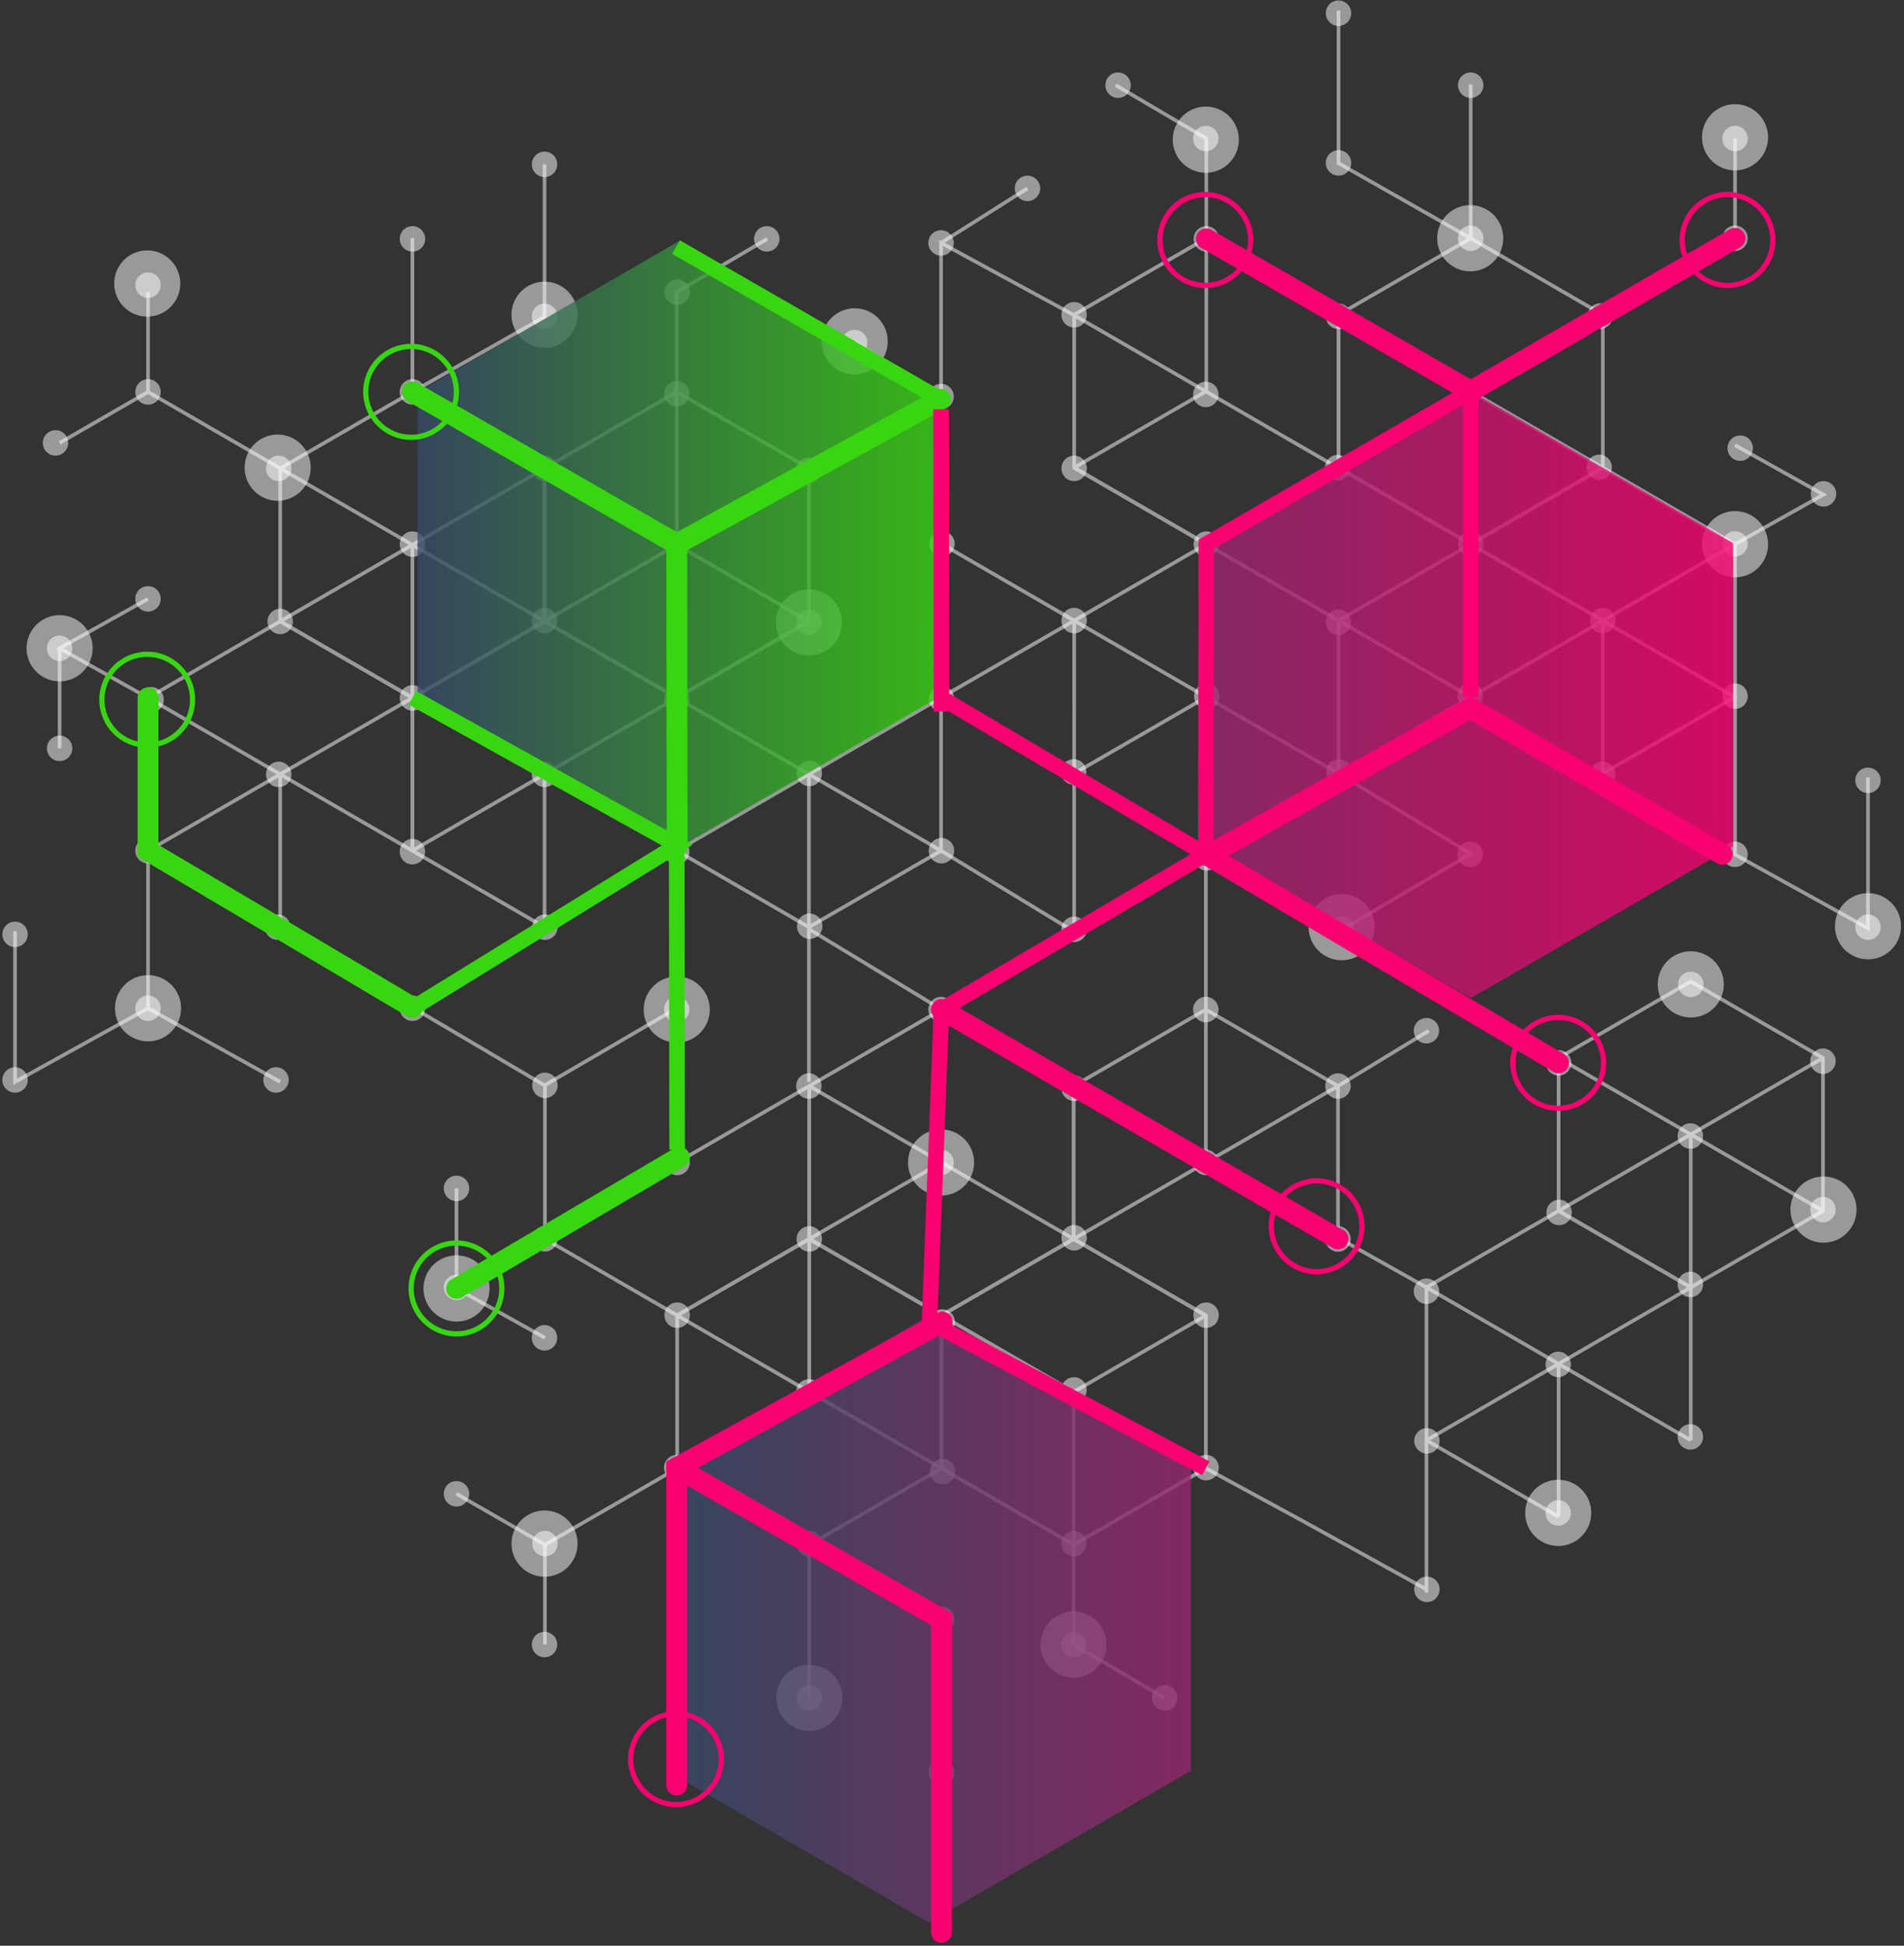 <svg xmlns="http://www.w3.org/2000/svg" width="320" height="327" viewBox="0 0 320 327">
    <rect x="0" y="0" width="320" height="327" fill="#333333" stroke="none"/>
    <defs>
        <linearGradient id="a" x1="0%" y1="50%" y2="50%">
            <stop offset="0%" stop-color="#364A68"/>
            <stop offset="100%" stop-color="#38D611"/>
        </linearGradient>
        <linearGradient id="b" x1="0%" y1="50%" y2="50%">
            <stop offset="0%" stop-color="#364A68"/>
            <stop offset="100%" stop-color="#FA0171"/>
        </linearGradient>
    </defs>
    <g fill="none" fill-rule="evenodd">
        <g stroke="#FFF" stroke-width=".615" opacity=".5">
            <path d="M91.518 104.42V78.715L69.31 65.865 47.093 78.716v25.703l22.217 12.852z"/>
            <path d="M69.31 117.288v-25.72L47.093 78.716 24.876 65.865V49.099"/>
            <path d="M91.518 78.716L69.31 91.568l-22.217 12.851M91.518 104.42L69.31 91.567M135.952 104.41l-22.217 12.852v25.703l22.217 12.852 22.208-12.852v-25.703"/>
            <path d="M113.735 117.262l22.217 12.852v51.703"/>
            <path d="M158.16 117.262l-22.208 12.852-22.217 12.851"/>
            <path d="M135.952 130.114l22.208 12.851 15.268 9.296 7.106 4.324-.009-.585v-25.991l.01-25.712 22.207-12.851M135.952 104.41V78.709l-22.217-12.852-22.217 12.852v25.703l22.217 12.851z"/>
            <path d="M91.518 104.41l22.217-12.85 22.217-12.852 22.208-12.066V91.56M69.31 142.974V117.27l-22.217-12.852-22.217 12.852v25.703l22.217 12.851"/>
            <path d="M24.876 100.645l-14.857 8.3 14.857 8.326 22.217 12.851v25.72"/>
            <path d="M69.31 117.27l-22.217 12.852-22.217 12.852v26.472L2.53 181.816v-25.335M69.31 142.974l-22.217-12.852M113.735 142.965v-25.703l-22.217-12.851-22.208 12.851v25.703l22.208 12.852z"/>
            <path d="M69.31 117.262l22.208 12.852v25.72L69.31 169.297l22.208 13.105 22.217-12.956"/>
            <path d="M113.735 117.262l-22.217 12.852-22.208 12.851M10.019 74.435l14.857-8.57M10.019 125.763v-16.818M91.518 27.616V53.25L69.31 65.865V39.996M135.952 104.41l-22.217-12.85V49.098l15.224-8.955M143.643 57.478l14.517 9.164M47.093 181.817l-22.217-12.371M306.38 203.5v-25.702l-22.217-12.852-22.216 12.852V203.5l22.216 12.851z"/>
            <path d="M306.38 177.798l-22.217 12.851-22.216 12.852M284.163 242.055v-25.703l-22.216-12.851-22.209 12.851v25.703l22.209 12.843"/>
            <path d="M224.872 208.017l14.866 8.335 22.209 12.852v25.711"/>
            <path d="M239.738 267.644v-25.589l22.209-12.851 22.216-12.852v-25.729M284.163 242.046l-22.216-12.842M224.96 78.603V52.9l22.216-12.852L269.384 52.9v25.703l-22.208 12.851z"/>
            <path d="M247.176 91.463V65.751L269.384 52.9l22.217-12.852V23.274"/>
            <path d="M224.96 52.9l22.216 12.851 22.208 12.852M224.96 78.603l22.216-12.852M180.525 78.594l22.217 12.852v25.703L180.525 130l-22.208-12.851V91.446"/>
            <path d="M158.317 91.446l22.217 12.851 22.208 12.852M180.525 104.297l-22.208 12.852M180.534 78.594V52.891l22.208-12.851L224.96 52.89v25.703l-22.217 12.852z"/>
            <path d="M224.81 78.594l-22.216-12.851-22.217-12.852-22.217-12.065v25.79M247.176 117.157V91.454l22.208-12.851 22.217 12.851v25.703L269.384 130"/>
            <path d="M291.601 74.82l14.867 8.3-14.867 8.334-22.217 12.852v25.711"/>
            <path d="M247.176 91.454l22.208 12.852 22.217 12.851v26.463L313.95 156v-25.336M247.176 117.149l22.208-12.843M202.742 117.149V91.446l22.217-12.852 22.217 12.852v25.703L224.959 130z"/>
            <path d="M247.176 91.446l-22.217 12.851v25.712l22.217 13.472-22.217 13.104-22.295-13.008"/>
            <path d="M202.742 91.446l22.217 12.851 22.217 12.852M224.96 1.791v25.633l22.216 12.624V14.18M180.534 78.594l22.208-12.851V23.274l-15.224-8.955M172.687 31.661l-14.527 9.165M158.23 221.061v25.703l-22.217 12.843-22.208-12.843v-25.703l22.208-12.851z"/>
            <path d="M136.013 208.192v25.72l-22.208 12.852-22.217 12.843v16.774"/>
            <path d="M158.23 246.764l-22.217-12.851-22.208-12.852M158.23 221.061l-22.217 12.852M202.664 221.07l-22.217-12.852v-25.703l22.217-12.851 22.208 12.851v25.703"/>
            <path d="M180.447 208.218l22.217-12.851v-51.79"/>
            <path d="M224.872 208.218l-22.208-12.851-22.217-12.852"/>
            <path d="M202.664 195.367l22.208-12.852 15.268-9.295M202.664 221.07v25.694l-22.217 12.852-22.217-12.852V221.07l22.217-12.852z"/>
            <path d="M158.23 221.07l22.217 12.851 22.217 12.843 16.662 9.06 20.412 11.279M136.013 182.507v25.703l-22.208 12.851-22.217-12.851v-25.703"/>
            <path d="M91.588 224.835l-14.866-8.3 14.866-8.325 22.217-12.852v-25.72M136.013 182.507l-22.208 12.851M180.447 182.515v25.703L158.23 221.07l-22.217-12.852v-25.703l22.217-12.851z"/>
            <path d="M136.013 208.218l22.217-12.851v-25.72l-22.217-13.464"/>
            <path d="M180.447 208.218l-22.217-12.851-22.217-12.852M76.722 251.045l14.866 8.57M76.722 199.718v16.818M158.23 297.864v-25.633l-22.217-12.624v25.878M202.664 221.07l-22.217 12.851v42.46l15.224 8.955M261.947 177.798L306.38 203.5"/>
        </g>
        <g fill="#FFF" fill-rule="nonzero" opacity=".5">
            <ellipse cx="24.876" cy="47.92" rx="2.136" ry="2.14"/>
            <ellipse cx="9.33" cy="74.435" rx="2.136" ry="2.14"/>
            <ellipse cx="24.876" cy="65.865" rx="2.136" ry="2.14"/>
            <ellipse cx="46.84" cy="78.716" rx="2.136" ry="2.14"/>
            <ellipse cx="69.319" cy="91.446" rx="2.136" ry="2.14"/>
            <ellipse cx="113.744" cy="91.446" rx="2.136" ry="2.14"/>
            <ellipse cx="69.319" cy="65.865" rx="2.136" ry="2.14"/>
            <ellipse cx="69.319" cy="40.144" rx="2.136" ry="2.14"/>
            <ellipse cx="91.518" cy="27.616" rx="2.136" ry="2.14"/>
            <ellipse cx="91.518" cy="53.162" rx="2.136" ry="2.14"/>
            <ellipse cx="91.518" cy="78.716" rx="2.136" ry="2.14"/>
            <ellipse cx="91.518" cy="104.297" rx="2.136" ry="2.14"/>
            <ellipse cx="69.319" cy="117.288" rx="2.136" ry="2.14"/>
            <ellipse cx="69.31" cy="143.131" rx="2.136" ry="2.14"/>
            <ellipse cx="46.84" cy="130.14" rx="2.136" ry="2.14"/>
            <ellipse cx="46.666" cy="155.817" rx="2.136" ry="2.14"/>
            <ellipse cx="24.876" cy="142.965" rx="2.136" ry="2.14"/>
            <ellipse cx="24.876" cy="169.446" rx="2.136" ry="2.14"/>
            <ellipse cx="46.387" cy="181.493" rx="2.136" ry="2.14"/>
            <ellipse cx="2.529" cy="181.493" rx="2.136" ry="2.14"/>
            <ellipse cx="2.529" cy="157.031" rx="2.136" ry="2.14"/>
            <ellipse cx="91.518" cy="130.14" rx="2.136" ry="2.14"/>
            <ellipse cx="91.588" cy="155.817" rx="2.136" ry="2.14"/>
            <ellipse cx="113.735" cy="143.131" rx="2.136" ry="2.14"/>
            <ellipse cx="69.319" cy="169.446" rx="2.136" ry="2.14"/>
            <ellipse cx="113.744" cy="66.171" rx="2.136" ry="2.14"/>
            <ellipse cx="113.814" cy="49.099" rx="2.136" ry="2.14"/>
            <ellipse cx="128.872" cy="40.144" rx="2.136" ry="2.14"/>
            <ellipse cx="135.943" cy="79.022" rx="2.136" ry="2.14"/>
            <ellipse cx="143.643" cy="57.565" rx="2.136" ry="2.14"/>
            <ellipse cx="158.16" cy="66.642" rx="2.136" ry="2.14"/>
            <ellipse cx="158.16" cy="40.826" rx="2.136" ry="2.14"/>
            <ellipse cx="172.687" cy="31.661" rx="2.136" ry="2.14"/>
            <ellipse cx="180.525" cy="52.9" rx="2.136" ry="2.14"/>
            <ellipse cx="180.525" cy="78.716" rx="2.136" ry="2.14"/>
            <ellipse cx="224.811" cy="78.594" rx="2.136" ry="2.14"/>
            <ellipse cx="202.655" cy="66.293" rx="2.136" ry="2.14"/>
            <ellipse cx="202.742" cy="91.446" rx="2.136" ry="2.14"/>
            <ellipse cx="202.821" cy="117" rx="2.136" ry="2.14"/>
            <ellipse cx="247.098" cy="116.878" rx="2.136" ry="2.14"/>
            <ellipse cx="269.384" cy="104.306" rx="2.136" ry="2.14"/>
            <ellipse cx="269.384" cy="130.114" rx="2.136" ry="2.14"/>
            <ellipse cx="247.098" cy="143.577" rx="2.136" ry="2.14"/>
            <ellipse cx="225.491" cy="156.183" rx="2.136" ry="2.14"/>
            <ellipse cx="202.821" cy="144.162" rx="2.136" ry="2.14"/>
            <ellipse cx="202.655" cy="169.664" rx="2.136" ry="2.14"/>
            <ellipse cx="224.872" cy="182.515" rx="2.136" ry="2.14"/>
            <ellipse cx="180.525" cy="182.891" rx="2.136" ry="2.14"/>
            <ellipse cx="239.738" cy="173.22" rx="2.136" ry="2.14"/>
            <ellipse cx="291.601" cy="117" rx="2.136" ry="2.14"/>
            <ellipse cx="313.949" cy="131.144" rx="2.136" ry="2.14"/>
            <ellipse cx="313.949" cy="155.817" rx="2.136" ry="2.14"/>
            <ellipse cx="291.601" cy="143.577" rx="2.136" ry="2.14"/>
            <ellipse cx="224.95" cy="104.577" rx="2.136" ry="2.14"/>
            <ellipse cx="225.038" cy="129.729" rx="2.136" ry="2.14"/>
            <ellipse cx="224.959" cy="53.162" rx="2.136" ry="2.14"/>
            <ellipse cx="202.742" cy="40.144" rx="2.136" ry="2.14"/>
            <ellipse cx="268.774" cy="78.542" rx="2.136" ry="2.14"/>
            <ellipse cx="246.627" cy="66.241" rx="2.136" ry="2.14"/>
            <ellipse cx="247.176" cy="91.393" rx="2.136" ry="2.14"/>
            <ellipse cx="284.094" cy="190.92" rx="2.136" ry="2.14"/>
            <ellipse cx="306.38" cy="178.339" rx="2.136" ry="2.14"/>
            <ellipse cx="306.38" cy="203.282" rx="2.136" ry="2.14"/>
            <ellipse cx="284.094" cy="215.863" rx="2.136" ry="2.14"/>
            <ellipse cx="261.947" cy="178.619" rx="2.136" ry="2.14"/>
            <ellipse cx="262.034" cy="203.763" rx="2.136" ry="2.14"/>
            <ellipse cx="261.886" cy="229.3" rx="2.136" ry="2.14"/>
            <ellipse cx="284.094" cy="241.487" rx="2.136" ry="2.14"/>
            <ellipse cx="261.886" cy="254.251" rx="2.136" ry="2.14"/>
            <ellipse cx="239.738" cy="216.999" rx="2.136" ry="2.14"/>
            <ellipse cx="202.655" cy="195.358" rx="2.136" ry="2.14"/>
            <ellipse cx="180.525" cy="208.017" rx="2.136" ry="2.14"/>
            <ellipse cx="224.872" cy="208.218" rx="2.136" ry="2.14"/>
            <ellipse cx="239.817" cy="242.151" rx="2.136" ry="2.14"/>
            <ellipse cx="202.707" cy="221.026" rx="2.136" ry="2.14"/>
            <ellipse cx="180.499" cy="233.589" rx="2.136" ry="2.14"/>
            <ellipse cx="202.707" cy="246.651" rx="2.136" ry="2.14"/>
            <ellipse cx="180.499" cy="259.415" rx="2.136" ry="2.14"/>
            <ellipse cx="180.499" cy="276.381" rx="2.136" ry="2.14"/>
            <ellipse cx="158.23" cy="297.864" rx="2.136" ry="2.14"/>
            <ellipse cx="158.23" cy="272.109" rx="2.136" ry="2.14"/>
            <ellipse cx="136.013" cy="285.336" rx="2.136" ry="2.14"/>
            <ellipse cx="136.013" cy="259.415" rx="2.136" ry="2.14"/>
            <ellipse cx="113.735" cy="246.651" rx="2.136" ry="2.14"/>
            <ellipse cx="91.588" cy="259.415" rx="2.136" ry="2.14"/>
            <ellipse cx="91.518" cy="276.381" rx="2.136" ry="2.14"/>
            <ellipse cx="76.722" cy="251.045" rx="2.136" ry="2.14"/>
            <ellipse cx="195.758" cy="285.336" rx="2.136" ry="2.14"/>
            <ellipse cx="158.352" cy="222.171" rx="2.136" ry="2.14"/>
            <ellipse cx="135.943" cy="233.921" rx="2.136" ry="2.14"/>
            <ellipse cx="113.805" cy="221.026" rx="2.136" ry="2.14"/>
            <ellipse cx="136.013" cy="208.218" rx="2.136" ry="2.14"/>
            <ellipse cx="158.16" cy="195.358" rx="2.136" ry="2.14"/>
            <ellipse cx="158.16" cy="169.664" rx="2.136" ry="2.14"/>
            <ellipse cx="135.943" cy="182.515" rx="2.136" ry="2.14"/>
            <ellipse cx="113.805" cy="195.358" rx="2.136" ry="2.14"/>
            <ellipse cx="91.588" cy="208.192" rx="2.136" ry="2.14"/>
            <ellipse cx="91.588" cy="182.402" rx="2.136" ry="2.14"/>
            <ellipse cx="113.735" cy="169.638" rx="2.136" ry="2.14"/>
            <ellipse cx="76.722" cy="216.352" rx="2.136" ry="2.14"/>
            <ellipse cx="76.722" cy="199.718" rx="2.136" ry="2.14"/>
            <ellipse cx="91.518" cy="224.835" rx="2.136" ry="2.14"/>
            <ellipse cx="158.431" cy="247.315" rx="2.136" ry="2.14"/>
            <ellipse cx="239.817" cy="267.103" rx="2.136" ry="2.14"/>
            <ellipse cx="284.172" cy="165.435" rx="2.136" ry="2.14"/>
            <ellipse cx="268.931" cy="53.118" rx="2.136" ry="2.14"/>
            <ellipse cx="291.601" cy="23.274" rx="2.136" ry="2.14"/>
            <ellipse cx="247.176" cy="40.04" rx="2.136" ry="2.14"/>
            <ellipse cx="291.601" cy="40.04" rx="2.136" ry="2.14"/>
            <ellipse cx="292.473" cy="75.318" rx="2.136" ry="2.14"/>
            <ellipse cx="306.468" cy="82.997" rx="2.136" ry="2.14"/>
            <ellipse cx="291.601" cy="91.393" rx="2.136" ry="2.14"/>
            <ellipse cx="247.176" cy="14.319" rx="2.136" ry="2.14"/>
            <ellipse cx="224.959" cy="2.219" rx="2.136" ry="2.14"/>
            <ellipse cx="224.959" cy="27.38" rx="2.136" ry="2.14"/>
            <ellipse cx="202.655" cy="23.274" rx="2.136" ry="2.14"/>
            <ellipse cx="187.911" cy="14.319" rx="2.136" ry="2.14"/>
            <ellipse cx="135.943" cy="104.603" rx="2.136" ry="2.14"/>
            <ellipse cx="113.744" cy="117.594" rx="2.136" ry="2.14"/>
            <ellipse cx="136.013" cy="129.983" rx="2.136" ry="2.14"/>
            <ellipse cx="136.083" cy="155.659" rx="2.136" ry="2.14"/>
            <ellipse cx="158.23" cy="142.974" rx="2.136" ry="2.14"/>
            <ellipse cx="180.525" cy="156.183" rx="2.136" ry="2.14"/>
            <ellipse cx="158.23" cy="117.437" rx="2.136" ry="2.14"/>
            <ellipse cx="180.525" cy="104.297" rx="2.136" ry="2.14"/>
            <ellipse cx="158.317" cy="91.393" rx="2.136" ry="2.14"/>
            <ellipse cx="180.447" cy="129.729" rx="2.136" ry="2.14"/>
            <ellipse cx="47.093" cy="104.437" rx="2.136" ry="2.14"/>
            <ellipse cx="25.399" cy="117.594" rx="2.136" ry="2.14"/>
            <ellipse cx="10.019" cy="108.945" rx="2.136" ry="2.14"/>
            <ellipse cx="10.019" cy="125.763" rx="2.136" ry="2.14"/>
            <ellipse cx="24.876" cy="100.645" rx="2.136" ry="2.14"/>
        </g>
        <g fill="#FFF" fill-rule="nonzero" opacity=".5" transform="translate(4.36 17.473)">
            <ellipse cx="20.386" cy="30.176" rx="5.554" ry="5.565"/>
            <ellipse cx="87.159" cy="35.427" rx="5.554" ry="5.565"/>
            <ellipse cx="139.283" cy="39.9" rx="5.554" ry="5.565"/>
            <ellipse cx="287.241" cy="5.6" rx="5.554" ry="5.565"/>
            <ellipse cx="242.738" cy="22.567" rx="5.554" ry="5.565"/>
            <ellipse cx="198.295" cy="6.002" rx="5.554" ry="5.565"/>
            <ellipse cx="287.241" cy="73.99" rx="5.554" ry="5.565"/>
            <ellipse cx="309.589" cy="138.186" rx="5.554" ry="5.565"/>
            <ellipse cx="302.108" cy="185.809" rx="5.554" ry="5.565"/>
            <ellipse cx="257.526" cy="236.778" rx="5.554" ry="5.565"/>
            <ellipse cx="279.804" cy="147.962" rx="5.554" ry="5.565"/>
            <ellipse cx="176.052" cy="258.908" rx="5.554" ry="5.565"/>
            <ellipse cx="131.653" cy="267.863" rx="5.554" ry="5.565"/>
            <ellipse cx="87.159" cy="241.942" rx="5.554" ry="5.565"/>
            <ellipse cx="221.131" cy="138.343" rx="5.554" ry="5.565"/>
            <ellipse cx="109.375" cy="152.191" rx="5.554" ry="5.565"/>
            <ellipse cx="131.584" cy="87.13" rx="5.554" ry="5.565"/>
            <ellipse cx="5.659" cy="91.472" rx="5.554" ry="5.565"/>
            <ellipse cx="72.362" cy="199.063" rx="5.554" ry="5.565"/>
            <ellipse cx="153.801" cy="177.894" rx="5.554" ry="5.565"/>
            <ellipse cx="20.517" cy="151.972" rx="5.554" ry="5.565"/>
            <ellipse cx="42.306" cy="61.121" rx="5.554" ry="5.565"/>
        </g>
        <g style="mix-blend-mode:lighten" transform="translate(16.567 32.325)">
            <path fill="url(#a)" fill-rule="nonzero" d="M141.733 84.605V33.627L97.674 8.134 53.615 33.627v50.978l44.06 25.484z" opacity=".8"/>
            <path fill="url(#b)" fill-rule="nonzero" d="M274.703 109.923V58.946l-44.059-25.494-44.059 25.494v50.977l44.06 25.485zM183.586 265.268V214.29l-44.059-25.484-44.059 25.484v50.978l44.059 25.493z" opacity=".8"/>
            <ellipse cx="273.77" cy="8.003" stroke="#FA0171" stroke-width=".873" rx="7.621" ry="7.636"/>
            <ellipse cx="186.001" cy="8.003" stroke="#FA0171" stroke-width=".873" rx="7.621" ry="7.636"/>
            <ellipse cx="245.319" cy="146.294" stroke="#FA0171" stroke-width=".873" rx="7.621" ry="7.636"/>
            <ellipse cx="204.713" cy="173.753" stroke="#FA0171" stroke-width=".873" rx="7.621" ry="7.636"/>
            <ellipse cx="97.055" cy="263.302" stroke="#FA0171" stroke-width=".873" rx="7.621" ry="7.636"/>
            <ellipse cx="60.155" cy="184.21" stroke="#38D611" stroke-width=".873" rx="7.621" ry="7.636"/>
            <ellipse cx="8.179" cy="85.269" stroke="#38D611" stroke-width=".873" rx="7.621" ry="7.636"/>
            <ellipse cx="52.525" cy="33.531" stroke="#38D611" stroke-width=".873" rx="7.621" ry="7.636"/>
        </g>
        <g stroke-dasharray="0" stroke-linecap="round" stroke-width="3.494">
            <path stroke="#FA0171" d="M202.742 40.144l44.434 25.607 44.425-25.703M261.947 178.619l-59.292-35.042M158.352 222.17l-44.617 24.48v53.355"/>
            <path stroke="#38D611" d="M114.189 194.485l-37.467 22.05M113.814 142.03l-.07-50.584L69.31 65.865M113.744 91.446l44.303-24.332M69.31 169.297l-44.434-26.332v-25.694"/>
            <path stroke="#FA0171" d="M113.735 246.65l44.495 25.459v52.664M289.465 143.577l-42.367-24.559-42.69 23.956M158.23 169.647l66.642 38.571"/>
        </g>
        <g stroke-width="2.62">
            <path stroke="#FA0171" d="M247.176 117.157V65.751l-44.434 25.695-.078 52.13-44.434 26.088-2.014 52.507 46.448 24.593M158.16 117.262l44.495 26.315M158.23 119.577l-.07-50.794"/>
            <path stroke="#38D611" d="M113.622 41.534l44.425 25.58M113.735 143.131l.07 50.087M69.319 169.446l44.495-27.416-44.504-24.76"/>
        </g>
    </g>
</svg>
